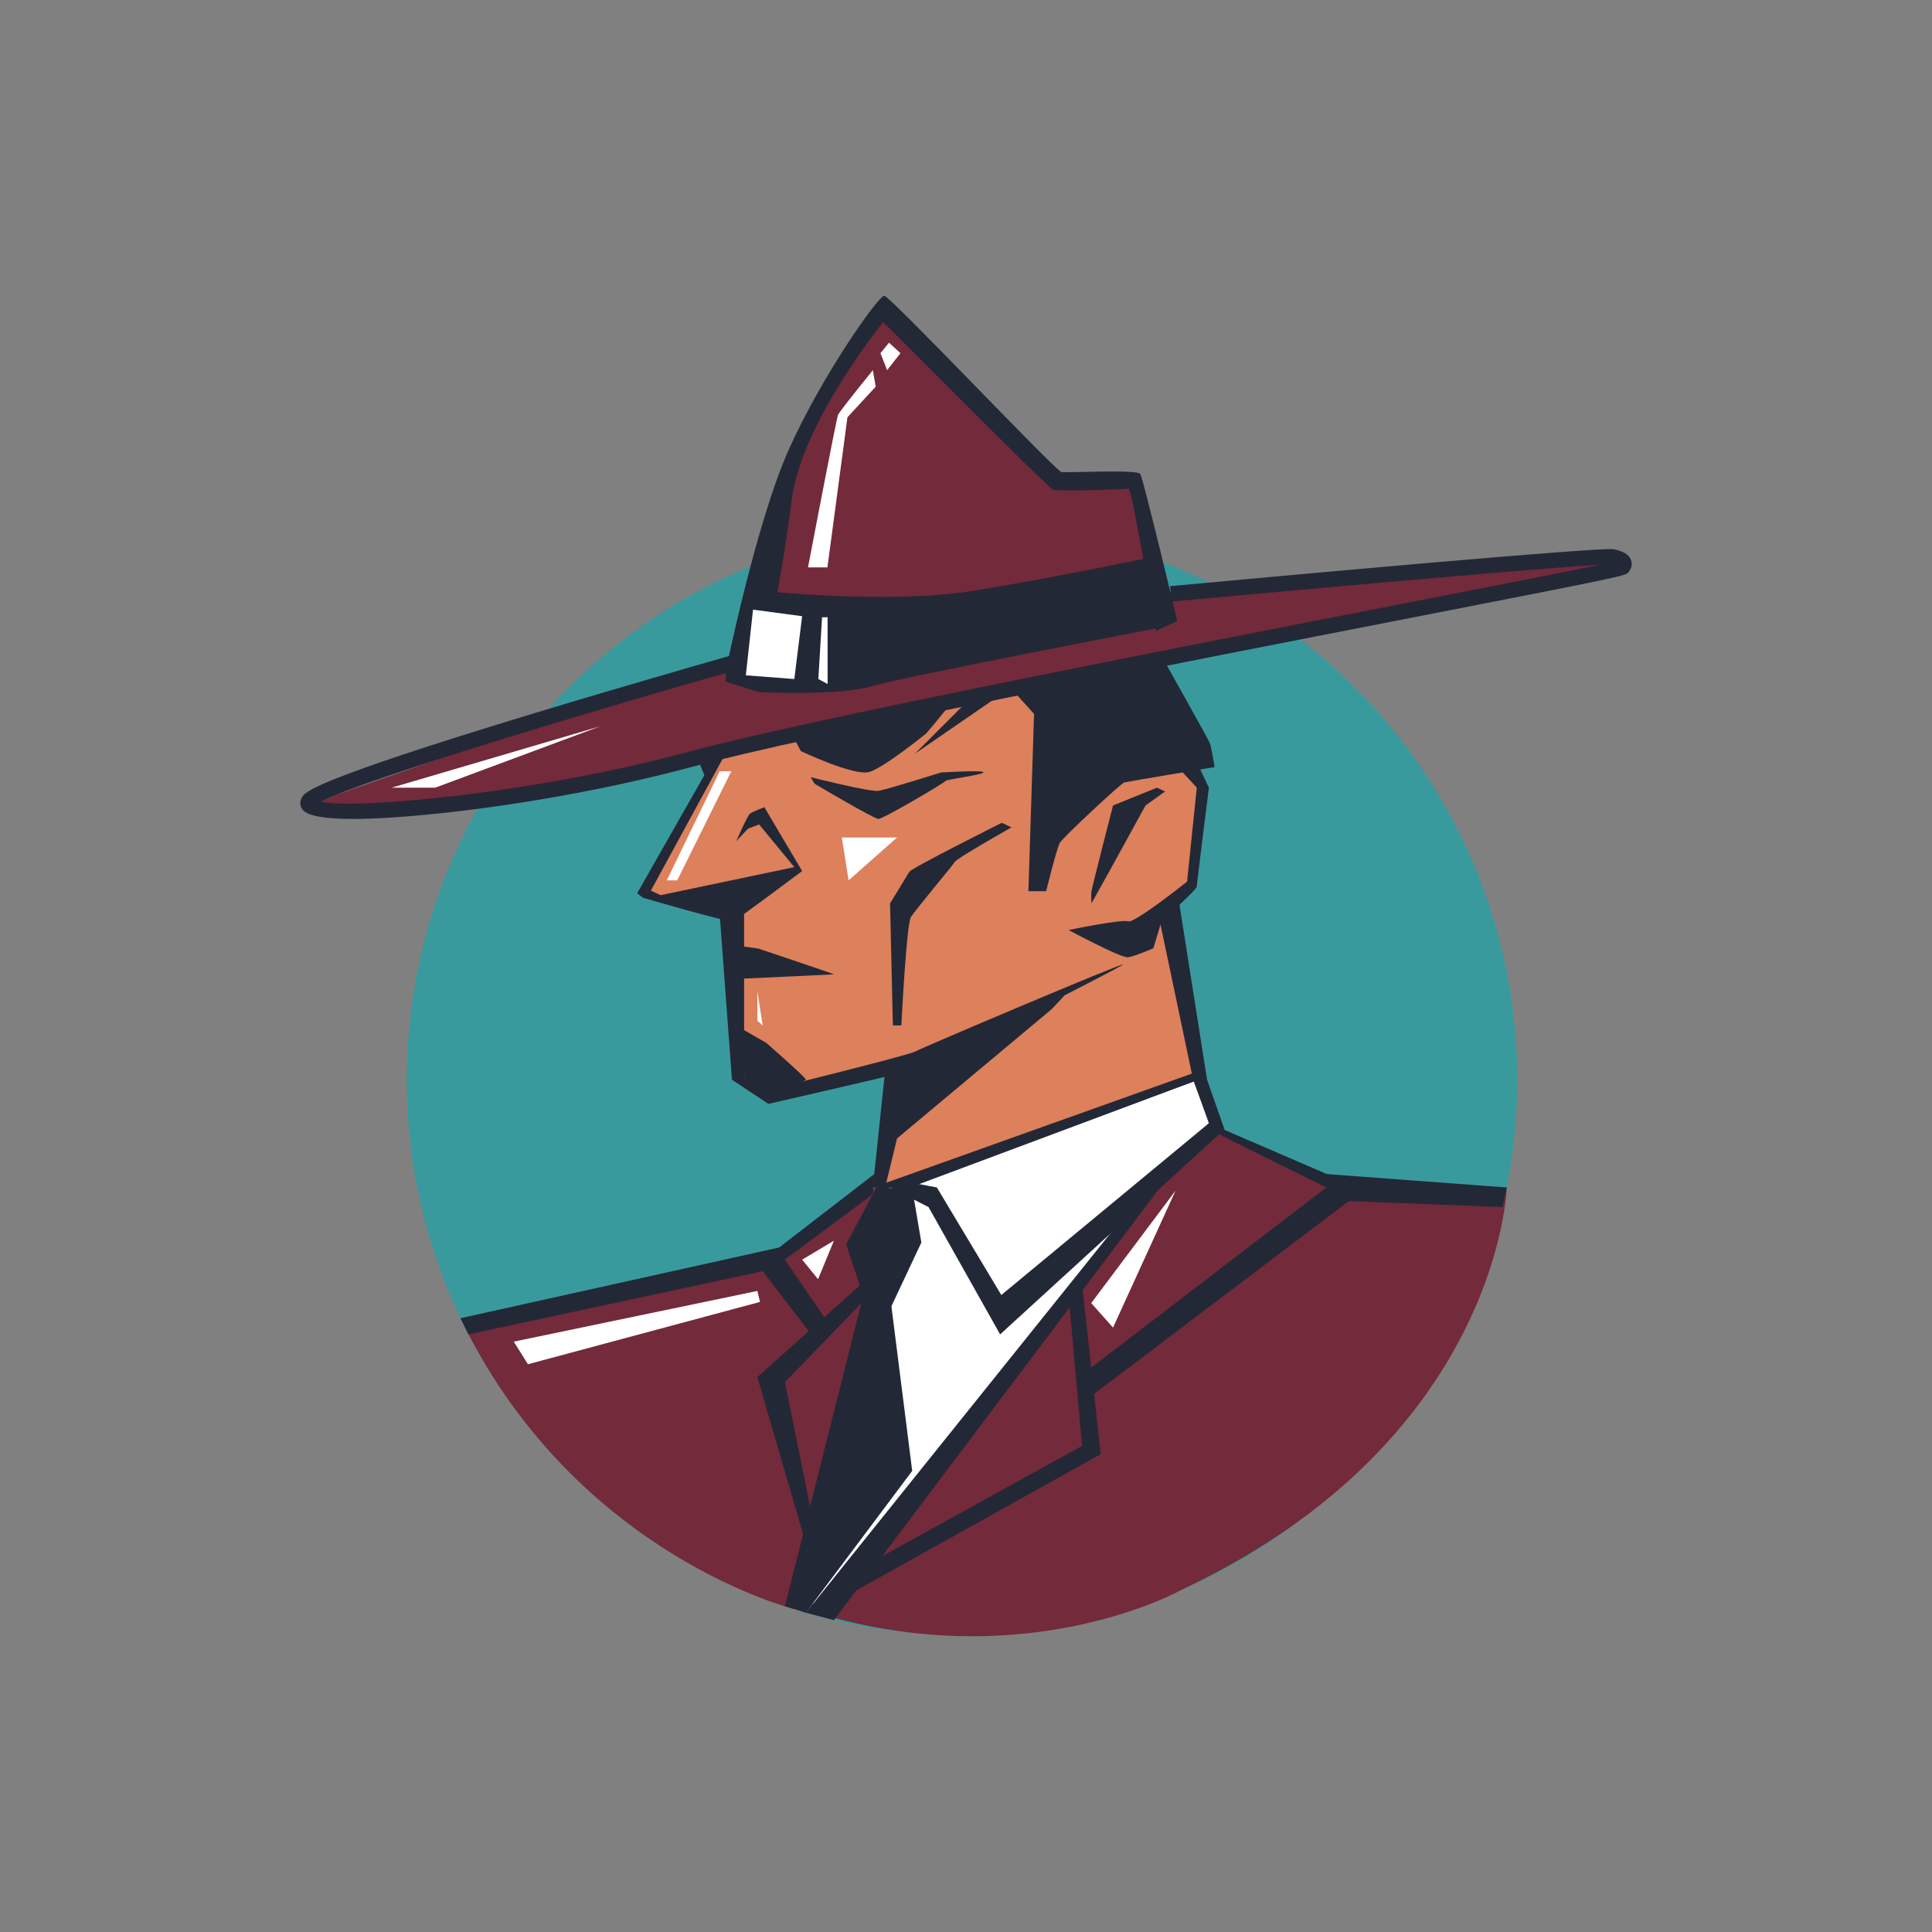 <?xml version="1.0" encoding="utf-8"?>
<!-- Generator: Adobe Illustrator 27.5.0, SVG Export Plug-In . SVG Version: 6.00 Build 0)  -->
<svg version="1.1" xmlns="http://www.w3.org/2000/svg" xmlns:xlink="http://www.w3.org/1999/xlink" x="0px" y="0px"
	 viewBox="0 0 500 500" style="enable-background:new 0 0 500 500;" xml:space="preserve">
<rect x="0" y="0" width="500" height="500" fill="#808080" stroke="none"/>
<g id="BACKGROUND">
</g>
<g id="OBJECTS">
	<g>
		<circle style="fill:#399A9D;" cx="248.96" cy="279.435" r="143.7"/>
		<g>
			<path style="fill:#732A3A;" d="M230.346,305.731l-4.087,21.793v20.933l-20.83,67.933c0,0-55.414-13.76-85.14-72.956l71.789-16.29
				l11.063-1.148l23.892-19.083L230.346,305.731z"/>
			<path style="fill:#732A3A;" d="M211.13,417.374l83.582-107.324l18.115-17.778l33.381,15.049h43.743
				c0,0-1.861,65.55-84.413,104.242C305.538,411.562,265.694,433.883,211.13,417.374z"/>
			<polygon style="fill:#FFFFFF;" points="230.346,307.32 208.564,414.999 214.014,414.999 288.052,318.627 312.864,290.682 
				310.201,279.435 			"/>
			<path style="fill:#732A3A;" d="M78.293,209.518c0,0,24.718-0.625,31.688,0c6.969,0.625,193.334-38.111,193.334-38.111
				l116.106-22.405l-1.643-4.908l-116.251,9.41l-6.814-28.717l-24.455-0.027L227.68,81.51c0,0-26.405,44.087-28.168,50.962
				c-1.763,6.876-6.075,35.95-6.075,35.95L86.833,205.776L78.293,209.518z"/>
			<polygon style="fill:#DD805C;" points="186.248,195.704 168.446,230.489 168.446,232.933 190.46,232.933 191.294,277.285 
				201.569,283.595 229.069,277.103 227.033,306.913 308.781,279.435 301.526,234.432 309.73,229.46 311.516,201.026 
				303.084,193.185 290.643,196.697 288.052,173.74 			"/>
			<path style="fill:#232836;" d="M187.742,174.089c0,0,7.814-38.565,16.384-57.722s23.189-39.825,24.702-39.825
				s44.362,45.371,45.875,45.623c1.512,0.252,19.661-0.756,20.417,0.504c0.756,1.26,9.578,38.061,9.578,38.061l-5.545,2.521
				c0,0-6.302-37.053-7.058-36.801c-0.756,0.252-18.4,0.756-19.661,0.252c-1.26-0.504-43.858-43.354-43.858-43.354
				s-21.173,25.962-23.694,46.127s-8.57,49.656-8.57,49.656L187.742,174.089z"/>
			<path style="fill:#232836;" d="M197.573,152.916c0,0,32.264,3.529,54.193,0c21.929-3.529,46.631-8.822,46.631-8.822l3.13,18.077
				c0,0-67.405,12.926-75.975,15.446s-29.239,1.512-29.239,1.512l-8.57-2.773l0.465-4.492L197.573,152.916z"/>
			<g>
				<path style="fill:#232836;" d="M91.348,211.943c-6.597,0-11.692-0.639-13.054-2.425c-0.711-0.933-0.768-2.117-0.15-3.166
					c0.817-1.39,2.518-4.281,59.473-21.574c27.801-8.441,55.543-16.277,55.821-16.355l1.086,3.85
					c-38.928,10.986-100.609,29.43-111.539,35.251c9.875,1.938,55.519-2.241,95.192-12.955
					c30.383-8.206,123.153-26.301,184.541-38.275c22.282-4.347,42.251-8.242,51.331-10.14c-13.86,0.764-71.52,5.894-110.864,9.525
					l-0.367-3.983c26.195-2.417,111.922-10.261,114.914-9.547c1.817,0.426,3.759,1.091,4.378,2.792
					c0.255,0.702,0.358,1.808-0.601,3.087c-0.754,1.004-0.769,1.024-58.024,12.192c-61.333,11.963-154.019,30.042-184.264,38.211
					c-19.732,5.329-43.378,9.705-64.876,12.005C106.732,211.249,98.224,211.943,91.348,211.943z"/>
			</g>
			<path style="fill:#232836;" d="M205.568,191.172l1.687,3.206c0,0,13.837,6.581,17.718,5.4c3.881-1.181,13.837-9.281,14.512-9.787
				s6.735-8.1,6.735-8.1L205.568,191.172z"/>
			<polygon style="fill:#232836;" points="236.785,195.053 250.959,180.879 257.371,180.879 			"/>
			<path style="fill:#232836;" d="M209.787,201.128c0,0,15.355,3.881,17.549,3.544s16.199-4.752,16.199-4.752s11.474-0.702,10.968,0
				c-0.506,0.702-9.612,1.734-9.868,2.23s-16.118,9.809-17.299,9.793c-1.181-0.016-16.536-9.128-16.536-9.128L209.787,201.128z"/>
			<path style="fill:#232836;" d="M187.742,195.053l-19.297,35.435l2.531,1.181l34.592-7.256l-9.112-11.052l-2.869,1.097
				l-3.037,3.206c0,0,2.869-6.581,3.544-7.087c0.675-0.506,3.712-1.687,3.712-1.687l9.787,16.536c0,0-16.705,12.487-17.718,12.993
				c-1.012,0.506-23.455-6.075-23.455-6.075l-1.519-1.181l17.38-30.542l-1.097-2.714L187.742,195.053z"/>
			<path style="fill:#232836;" d="M261.771,178.291l5.84,6.466l-1.46,45.888h4.589c0,0,2.712-11.055,3.546-12.515
				c0.834-1.46,15.852-15.435,16.686-15.644c0.834-0.209,23.361-3.963,23.361-3.963s-0.834-5.215-1.251-6.257
				c-0.417-1.043-11.555-20.858-11.555-20.858L261.771,178.291z"/>
			<path style="fill:#232836;" d="M301.526,204.835l-2.099-0.987l-11.375,4.607c0,0-5.409,21.013-5.573,22.189
				c-0.165,1.176,0,3.151,0,3.151l5.573-10.037l8.413-15.303L301.526,204.835z"/>
			<path style="fill:#232836;" d="M304.698,198.38l1.131,1.228l3.901,4.239l-2.516,24.307c0,0-13.685,10.923-15.248,10.293
				c-1.563-0.63-15.406,2.243-15.406,2.243s13.574,7.313,15.406,7.052c1.832-0.261,6.533-2.351,6.533-2.351l2.089-6.945
				c0,0,9.141-8.204,9.141-8.987c0-0.784,3.134-25.613,3.134-25.613l-2.612-5.468H304.698z"/>
			<path style="fill:#232836;" d="M192.574,236.536v42.131l5.328,3.632c0,0,37.088-9.14,38.883-10.139
				c1.795-0.999,54.339-23.275,53.854-22.549c-0.484,0.726-51.332,26.393-52.543,26.877c-1.211,0.484-39.226,9.201-39.226,9.201
				l-9.443-6.254l-3.18-42.899H192.574z"/>
			<path style="fill:#232836;" d="M190.46,244.666l5.833,0.833c0,0,19.881,6.667,19.524,6.667s-25.358,1.19-25.358,1.19V244.666z"/>
			<path style="fill:#232836;" d="M190.46,265.38l7.857,4.524c0,0,10.578,9.231,10.238,9.531c-0.34,0.3-8.333,4.16-8.333,4.16
				l-3.81-1.071l-5.119-5.238L190.46,265.38z"/>
			<path style="fill:#232836;" d="M259.25,212.951c0,0-23.357,11.678-23.941,12.7s-4.963,8.144-4.963,8.144l0.73,31.585h2.19
				c0,0,1.314-26.153,2.482-28.051s10.837-13.348,11.331-14.265s14.693-8.946,14.693-8.946L259.25,212.951z"/>
			<polygon style="fill:#232836;" points="229.069,277.103 225.894,307.32 229.069,307.32 232.153,294.624 272.236,261.113 
				275.549,257.575 239.48,274.488 			"/>
			<polygon style="fill:#232836;" points="304.698,230.644 312.864,282.448 308.781,279.435 299.764,236.536 			"/>
			<polygon style="fill:#232836;" points="225.894,307.32 310.201,277.223 310.201,279.435 235.526,307.32 			"/>
			<polygon style="fill:#232836;" points="231.679,305.255 242.465,307.32 259.14,335.147 312.864,290.682 308.781,279.435 
				312.389,279.435 316.884,292.271 258.831,345.337 240.304,312.386 230.346,307.32 			"/>
			<polygon style="fill:#232836;" points="227.033,306.913 218.985,322.042 224.01,337.117 230.346,338.792 238.445,321.564 
				236.214,308.403 			"/>
			<polygon style="fill:#232836;" points="223.404,335.299 203.141,415.673 208.564,417.374 236.077,380.666 230.346,335.299 			"/>
			<polygon style="fill:#232836;" points="208.564,417.374 294.712,310.05 299.764,307.92 215.823,419.29 			"/>
			<polygon style="fill:#232836;" points="221.647,406.408 280.032,374.196 276.56,335.299 280.032,332.321 284.863,376.336 
				221.647,411.562 			"/>
			<polygon style="fill:#232836;" points="282.405,353.945 343.248,307.32 312.827,292.271 312.864,290.682 350.495,306.913 
				350.495,309.772 282.405,361.311 			"/>
			<polygon style="fill:#232836;" points="349.072,310.85 388.86,312.386 389.951,307.32 343.39,303.849 			"/>
			<polygon style="fill:#232836;" points="225.894,309.055 203.141,325.997 214.518,342.683 209.943,345.337 196,327.196 
				226.259,303.849 			"/>
			<polygon style="fill:#232836;" points="224.324,331.058 196,356.393 208.564,399.487 211.13,397.136 203.141,357.698 
				225.894,334.192 			"/>
			<polygon style="fill:#232836;" points="199.512,328.541 121.234,345.337 119.157,341.154 201.629,322.853 			"/>
		</g>
		<path style="fill:#FFFFFF;" d="M225.894,95.802c0,0-8.556,10.512-9.013,11.579c-0.457,1.066-7.77,39.46-7.77,39.46h5.028
			l5.18-38.85l7.313-7.922L225.894,95.802z"/>
		<polygon style="fill:#FFFFFF;" points="194.887,157.772 207.593,159.475 205.568,175.728 193.019,174.772 		"/>
		<polygon style="fill:#FFFFFF;" points="212.746,159.747 211.788,175.728 214.182,177.022 214.182,159.747 		"/>
		<polygon style="fill:#FFFFFF;" points="233.038,91.405 230.078,88.692 227.858,91.405 229.584,95.802 		"/>
		<polygon style="fill:#FFFFFF;" points="186.248,199.608 189.261,199.608 175.261,227.844 172.562,227.844 		"/>
		<polygon style="fill:#FFFFFF;" points="196,256.546 197.38,265.38 196,264.153 		"/>
		<polygon style="fill:#FFFFFF;" points="217.871,216.75 232.153,216.75 219.609,227.844 		"/>
		<polygon style="fill:#FFFFFF;" points="196,334.095 132.956,347.217 136.634,353.063 196.69,336.935 		"/>
		<polygon style="fill:#FFFFFF;" points="215.823,321.09 207.593,325.997 211.708,331.058 		"/>
		<polygon style="fill:#FFFFFF;" points="282.405,337.24 304.245,308.117 288.052,343.579 		"/>
		<polygon style="fill:#FFFFFF;" points="155.332,187.966 101.362,203.847 112.658,203.847 		"/>
	</g>
</g>
</svg>
